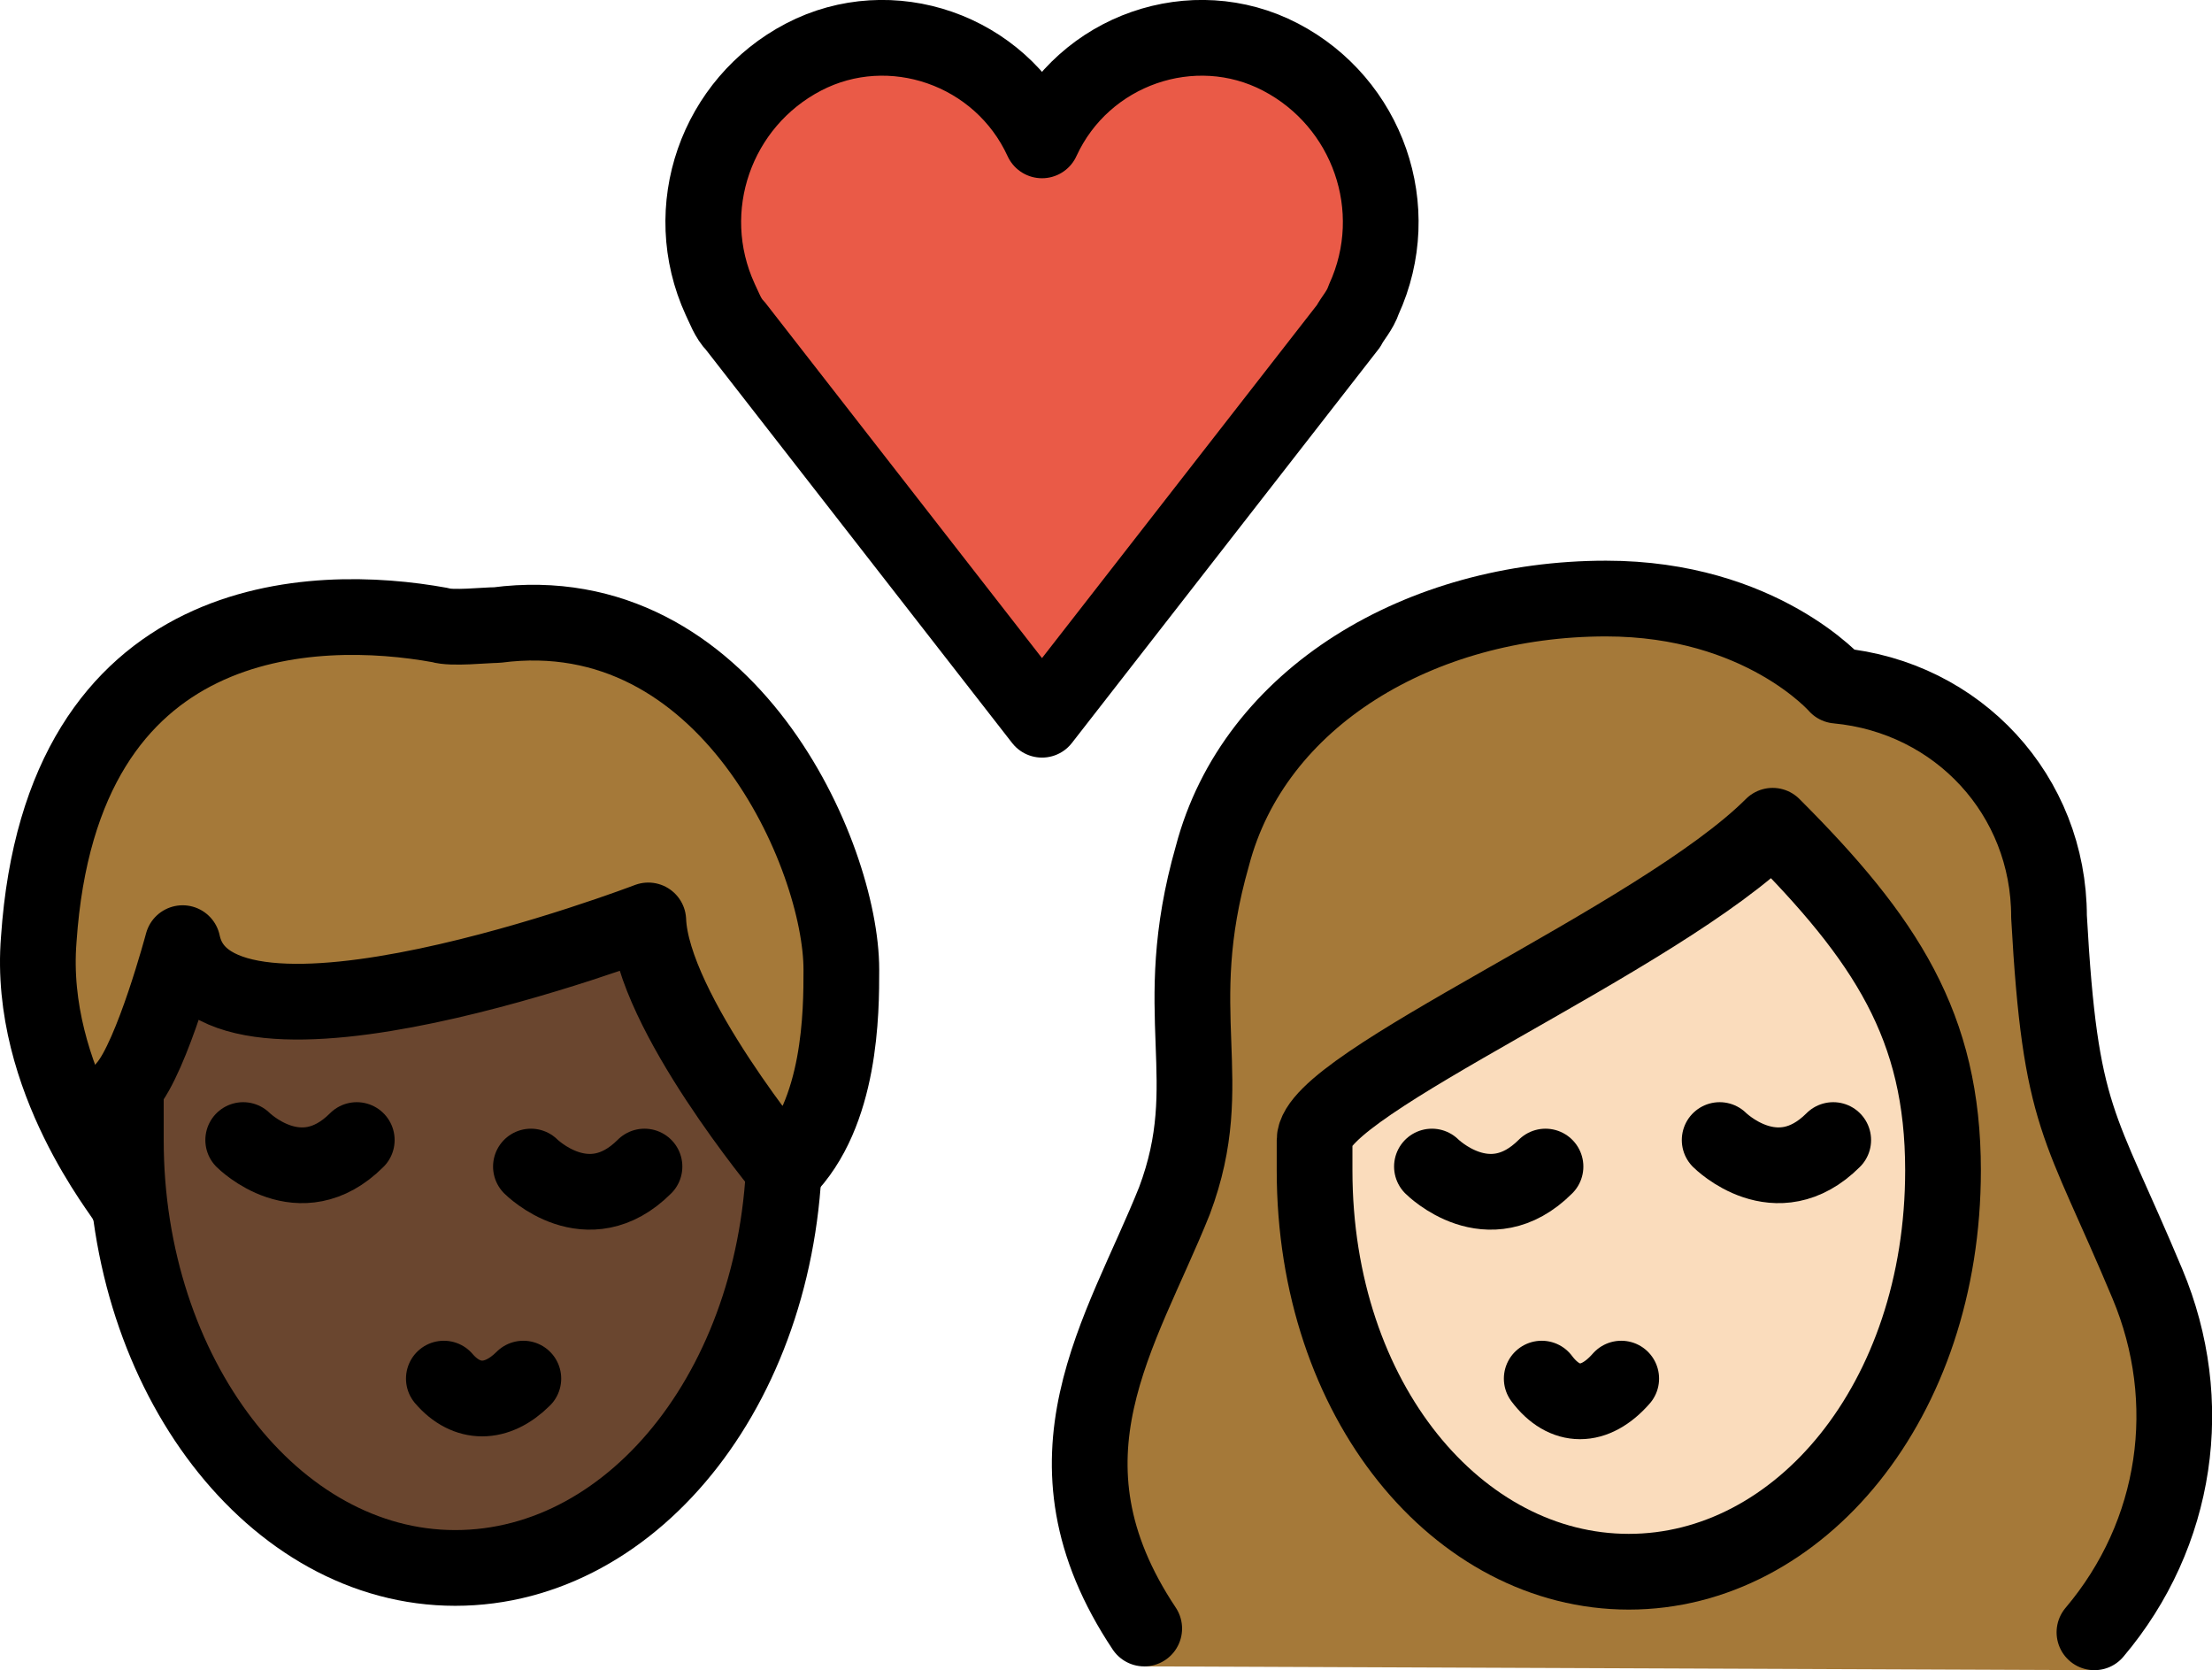 <svg xmlns="http://www.w3.org/2000/svg" xmlns:svg="http://www.w3.org/2000/svg" id="emoji" width="58.429" height="44.107" version="1.1" viewBox="0 0 58.429 44.107"><g id="color" transform="translate(-8.476,-10.993)"><path id="path1" fill="#ea5a47" d="m 36,14.7 c 1.1,-2.4 4,-3.4 6.3,-2.2 2.3,1.2 3.3,4 2.2,6.4 -0.1,0.3 -0.3,0.5 -0.4,0.7 L 36,30 27.9,19.6 c -0.2,-0.2 -0.3,-0.5 -0.4,-0.7 -1.1,-2.4 -0.1,-5.2 2.2,-6.4 2.3,-1.2 5.2,-0.2 6.3,2.2 z"/></g><g id="hair" transform="translate(-8.476,-10.993)"><g id="hair-a"><path id="path2" fill="#a57939" d="m 9.5,35.8 c 0.6,-8.8 7.3,-8.9 10.6,-8.3 0.3,0.1 1.2,0 1.5,0 6.1,-0.8 9.1,6.1 9.1,9.1 0,1.1 0,3.8 -1.5,5.3 0,0 -3.5,-4.2 -3.6,-6.6 0,0 -11.5,4.4 -12.3,0.6 0,0 -0.8,3 -1.5,3.8 0,0 0,2.3 0,3 0,-0.1 -2.6,-3.2 -2.3,-6.9 z"/></g><g id="hair-b"><path id="path3" fill="#a57939" d="m 38.7,55 c -3,-4.5 -0.6,-8.8 0.8,-12.3 1.2,-3.2 -0.2,-4.9 1,-9.1 1.1,-4.2 5.5,-6.8 10.4,-6.8 4.1,0 6.1,2.3 6.1,2.3 3.2,0.3 5.6,2.9 5.6,6.1 0.3,5.4 0.8,5.4 2.6,9.7 1.3,3.1 0.8,7.6 -1.4,10.2"/></g></g><g id="skin" transform="translate(-8.476,-10.993)"><g id="skin-a"><path id="path4" fill="#6a462f" d="m 25.6,35.3 c 0,0 -11.5,4.4 -12.3,0.6 0,0 -0.735,2.752 -1.413,3.685 -0.051,0.497 -0.087,1 -0.087,1.515 0,6.241 3.895,11.3 8.7,11.3 4.606,0 8.367,-4.653 8.67,-10.536 C 28.87,41.499 25.695,37.587 25.6,35.3 Z"/></g><g id="skin-b"><path id="path5" fill="#fadcbc" d="m 43.2,41.9 c 0,6.1 3.8,10.6 8.3,10.6 4.5,0 8.3,-4.5 8.3,-10.6 0,-3.8 -1.5,-6.1 -4.5,-9.1 -3,3 -12.1,6.8 -12.1,8.3 0,0 0,0.8 0,0.8 z"/></g></g><g id="line" transform="translate(-8.476,-10.993)"><path id="path6" fill="none" stroke="#000" stroke-miterlimit="10" stroke-width="2" d="m 29.2,40.2 c 0,0.3 0,0.6 0,0.9 0,6.3 -3.9,11.3 -8.7,11.3 -4.8,0 -8.7,-5.1 -8.7,-11.3 0,-0.2 0,-0.4 0,-0.7"/><path id="path7" fill="none" stroke="#000" stroke-linecap="round" stroke-linejoin="round" stroke-width="2" d="m 20.2,47.4 c 0.6,0.7 1.4,0.7 2.1,0"/><path id="path8" fill="none" stroke="#000" stroke-linecap="round" stroke-miterlimit="10" stroke-width="2" d="m 22.5,41.8 c 0,0 1.5,1.5 3,0"/><path id="path9" fill="none" stroke="#000" stroke-linecap="round" stroke-miterlimit="10" stroke-width="2" d="m 14.9,41.1 c 0,0 1.5,1.5 3,0"/><path id="path10" fill="none" stroke="#000" stroke-linecap="round" stroke-linejoin="round" stroke-width="2" d="m 9.5,35.8 c 0.6,-8.8 7.3,-8.9 10.6,-8.3 0.3,0.1 1.2,0 1.5,0 6.1,-0.8 9.1,6.1 9.1,9.1 0,1.1 0,3.8 -1.5,5.3 0,0 -3.5,-4.2 -3.6,-6.6 0,0 -11.5,4.4 -12.3,0.6 0,0 -0.8,3 -1.5,3.8 0,0 0,2.3 0,3 0,-0.1 -2.6,-3.2 -2.3,-6.9 z"/><path id="path11" fill="none" stroke="#000" stroke-linecap="round" stroke-linejoin="round" stroke-width="2" d="m 36,14.7 c 1.1,-2.4 4,-3.4 6.3,-2.2 2.3,1.2 3.3,4 2.2,6.4 -0.1,0.3 -0.3,0.5 -0.4,0.7 L 36,30 27.9,19.6 c -0.2,-0.2 -0.3,-0.5 -0.4,-0.7 -1.1,-2.4 -0.1,-5.2 2.2,-6.4 2.3,-1.2 5.2,-0.2 6.3,2.2 z"/><path id="path12" fill="none" stroke="#000" stroke-linecap="round" stroke-linejoin="round" stroke-width="2" d="m 38.7,54 c -3,-4.5 -0.6,-7.8 0.8,-11.3 1.2,-3.2 -0.2,-4.9 1,-9.1 1.1,-4.2 5.5,-6.8 10.4,-6.8 4.1,0 6.1,2.3 6.1,2.3 3.2,0.3 5.6,2.9 5.6,6.1 0.3,5.4 0.8,5.4 2.6,9.7 1.3,3.1 0.8,6.6 -1.4,9.2"/><path id="path13" fill="none" stroke="#000" stroke-linejoin="round" stroke-miterlimit="10" stroke-width="2" d="m 43.2,41.9 c 0,6.1 3.8,10.6 8.3,10.6 4.5,0 8.3,-4.5 8.3,-10.6 0,-3.8 -1.5,-6.1 -4.5,-9.1 -3,3 -12.1,6.8 -12.1,8.3 0,0 0,0.8 0,0.8 z"/><path id="path14" fill="none" stroke="#000" stroke-linecap="round" stroke-linejoin="round" stroke-width="2" d="m 49.2,47.4 c 0.6,0.8 1.4,0.8 2.1,0"/><path id="path15" fill="none" stroke="#000" stroke-linecap="round" stroke-miterlimit="10" stroke-width="2" d="m 53.9,41.1 c 0,0 1.5,1.5 3,0"/><path id="path16" fill="none" stroke="#000" stroke-linecap="round" stroke-miterlimit="10" stroke-width="2" d="m 46.3,41.8 c 0,0 1.5,1.5 3,0"/></g></svg>